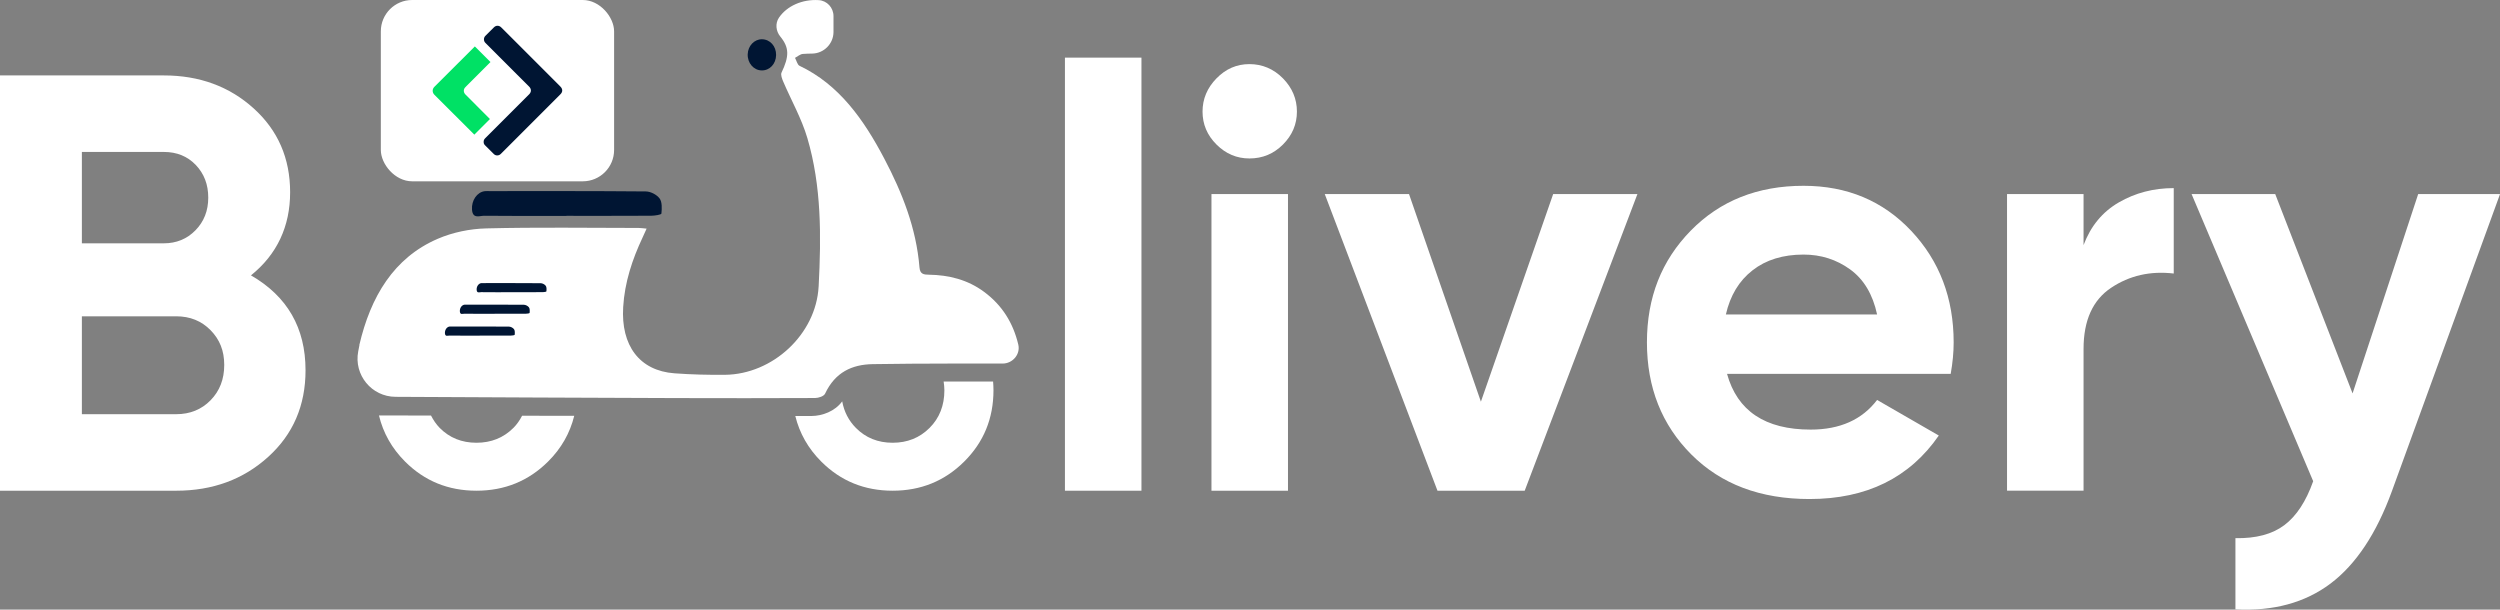 <?xml version="1.0" encoding="UTF-8"?>
<svg id="Livello_2" data-name="Livello 2" xmlns="http://www.w3.org/2000/svg" viewBox="0 0 775.61 189.13">
  <rect x="0" y="0" width="775.61" height="189.13" fill="#808080" stroke="none"/>
  <defs>
    <style>
      .cls-1 {
        fill: #001533;
      }

      .cls-1, .cls-2, .cls-3 {
        stroke-width: 0px;
      }

      .cls-2 {
        fill: #00e165;
      }

      .cls-3 {
        fill: #fff;
      }
    </style>
  </defs>
  <g id="Livello_1-2" data-name="Livello 1">
    <path class="cls-3" d="M77.86,85.43c11.29,6.51,16.93,16.32,16.93,29.45,0,10.93-3.86,19.88-11.59,26.87-7.73,7-17.24,10.49-28.53,10.49H0V23.4h50.8c11.05,0,20.34,3.4,27.89,10.22,7.54,6.81,11.32,15.49,11.32,26.04s-4.05,19.27-12.15,25.77ZM50.8,47.14h-25.4v28.35h25.4c3.93,0,7.21-1.35,9.85-4.05,2.64-2.7,3.96-6.07,3.96-10.13s-1.29-7.42-3.86-10.12c-2.58-2.7-5.89-4.05-9.95-4.05ZM54.67,128.5c4.29,0,7.85-1.45,10.67-4.33,2.82-2.88,4.23-6.53,4.23-10.95s-1.41-7.89-4.23-10.77c-2.82-2.88-6.38-4.32-10.67-4.32h-29.27v30.37h29.27Z"/>
    <path class="cls-3" d="M330.39,152.24V17.88h23.74v134.36h-23.74Z"/>
    <path class="cls-3" d="M387.63,49.16c-3.93,0-7.33-1.44-10.22-4.32s-4.33-6.29-4.33-10.22,1.45-7.36,4.33-10.31c2.88-2.95,6.28-4.42,10.22-4.42s7.51,1.47,10.4,4.42c2.88,2.94,4.33,6.38,4.33,10.31s-1.45,7.33-4.33,10.22c-2.88,2.88-6.34,4.32-10.4,4.32ZM375.85,152.24V60.21h23.74v92.03h-23.74Z"/>
    <path class="cls-3" d="M481.86,60.21h26.14l-34.97,92.03h-27.06l-34.97-92.03h26.14l22.3,64.41,22.42-64.41Z"/>
    <path class="cls-3" d="M535.8,115.98c3.19,11.53,11.84,17.3,25.95,17.3,9.08,0,15.95-3.07,20.61-9.2l19.14,11.04c-9.08,13.14-22.45,19.7-40.12,19.7-15.22,0-27.43-4.6-36.63-13.8-9.2-9.2-13.8-20.8-13.8-34.79s4.54-25.43,13.62-34.7c9.08-9.26,20.73-13.89,34.97-13.89,13.5,0,24.63,4.67,33.41,13.99,8.77,9.32,13.16,20.86,13.16,34.6,0,3.07-.31,6.32-.92,9.76h-69.39ZM535.43,97.57h46.93c-1.35-6.26-4.13-10.92-8.37-13.99-4.23-3.06-9.05-4.6-14.45-4.6-6.38,0-11.66,1.63-15.82,4.88-4.18,3.25-6.94,7.82-8.28,13.71Z"/>
    <path class="cls-3" d="M646.41,76.04c2.21-5.89,5.86-10.31,10.96-13.26,5.09-2.94,10.76-4.42,17.02-4.42v26.5c-7.24-.85-13.71.61-19.42,4.42-5.71,3.8-8.56,10.13-8.56,18.96v43.99h-23.74V60.21h23.74v15.83Z"/>
    <path class="cls-3" d="M750.22,60.21h25.4l-33.55,92.18c-4.79,13.14-11.13,22.69-19.03,28.65-7.91,5.95-17.74,8.63-29.51,8.01v-22.09c6.38.12,11.44-1.23,15.19-4.05,3.74-2.82,6.72-7.36,8.93-13.62l-37.73-89.09h25.95l24,61.85,20.36-61.85Z"/>
    <g>
      <path class="cls-3" d="M111.48,107.04c3.49-14.95,10.65-27.07,24.34-32.96,4.69-2.02,9.99-3.09,15.04-3.22,15.75-.4,31.51-.15,47.27-.14.71,0,1.41.12,2.48.21-.49,1.08-.86,1.91-1.24,2.73-3.2,6.81-5.57,13.9-6.03,21.61-.72,11.85,4.98,19.75,15.93,20.55,5.2.38,10.44.51,15.67.46,14.78-.16,28.2-12.54,29.03-27.3,0-.09.01-.19.02-.28.8-15.43.89-30.92-3.5-45.83-1.8-6.11-5-11.72-7.51-17.59-.36-.84-.83-2.09-.52-2.74,2.39-5.02,2.48-7.72-.38-11.21-1.37-1.67-1.62-4.07-.41-5.85,2.47-3.63,7.24-5.76,12.34-5.44,2.58.16,4.57,2.35,4.58,4.93,0,1.65,0,3.32,0,4.99-.02,3.61-2.98,6.6-6.59,6.66-.97.01-1.94.04-2.91.11-.84.06-1.63.79-2.44,1.22.46.84.73,2.14,1.4,2.46,12.29,5.83,19.95,16.71,26.32,28.84,5.51,10.48,9.91,21.49,10.9,33.75.17,2.1,1.41,2.2,2.86,2.22,6.19.09,12.06,1.51,17.23,5.36,5.56,4.13,8.96,9.59,10.56,16.31.72,3.03-1.75,5.9-4.86,5.9-5.56,0-11-.01-16.44,0-7.97.03-15.94.03-23.9.18-6.4.12-11.62,2.52-14.73,9.14-.39.84-2.04,1.36-3.11,1.37-14.31.08-28.62.05-42.92.02-27.65-.05-58.63-.28-87.24-.39-7.44-.03-12.99-6.81-11.58-14.11l.38-1.95Z"/>
      <path class="cls-1" d="M175.71,66.99c-8.5,0-17.01.05-25.51-.05-1.38-.02-3.53,1.08-3.76-1.87-.23-2.88,1.58-5.49,3.97-5.76.45-.05.9-.02,1.36-.02,16.19,0,32.39-.05,48.58.1,1.47.01,3.36.96,4.28,2.17.81,1.06.74,3.13.57,4.69-.04.37-2.05.67-3.15.68-8.78.05-17.55.03-26.33.03,0,.01,0,.02,0,.03Z"/>
      <path class="cls-1" d="M240.78,17.07c-.03,2.76-1.99,4.84-4.51,4.78-2.47-.06-4.4-2.31-4.3-5.03.09-2.6,2.04-4.65,4.4-4.64,2.53.02,4.44,2.14,4.41,4.89Z"/>
      <path class="cls-1" d="M158.65,90.66c-3.13,0-6.26.02-9.39-.02-.51,0-1.3.4-1.38-.69-.08-1.06.58-2.02,1.46-2.12.16-.02.33,0,.5,0,5.96,0,11.93-.02,17.89.03.54,0,1.24.35,1.58.8.3.39.27,1.15.21,1.73-.02.14-.75.25-1.16.25-3.23.02-6.46.01-9.69.01,0,0,0,0,0,.01Z"/>
      <path class="cls-1" d="M153.44,97.35c-3.13,0-6.26.02-9.39-.02-.51,0-1.3.4-1.38-.69-.08-1.06.58-2.02,1.46-2.12.16-.02.33,0,.5,0,5.96,0,11.93-.02,17.89.03.54,0,1.24.35,1.58.8.3.39.27,1.15.21,1.73-.02.14-.75.25-1.16.25-3.23.02-6.46.01-9.69.01,0,0,0,0,0,.01Z"/>
      <path class="cls-1" d="M148.81,104.13c-3.13,0-6.26.02-9.39-.02-.51,0-1.3.4-1.38-.69-.08-1.06.58-2.02,1.46-2.12.16-.02.33,0,.5,0,5.96,0,11.93-.02,17.89.03.54,0,1.24.35,1.58.8.3.39.27,1.15.21,1.73-.02.14-.75.25-1.16.25-3.23.02-6.46.01-9.69.01,0,0,0,0,0,.01Z"/>
    </g>
    <rect class="cls-3" x="118.15" width="72.37" height="56.25" rx="9.72" ry="9.72"/>
    <path class="cls-1" d="M150.05,44.03c-.02-.46.16-.82.46-1.12,3.54-3.54,7.08-7.08,10.62-10.62,1.02-1.02,2.04-2.03,3.06-3.06.71-.72.68-1.65-.03-2.36-1.55-1.53-3.08-3.07-4.62-4.61-1.53-1.53-3.06-3.06-4.59-4.59-1.47-1.46-2.94-2.93-4.39-4.4-.56-.57-.56-1.55,0-2.12.89-.91,1.8-1.81,2.71-2.7.64-.62,1.55-.61,2.2.02,1.03,1.01,2.04,2.03,3.06,3.05,3.88,3.88,7.76,7.76,11.64,11.64,1.24,1.24,2.47,2.47,3.7,3.71.72.73.75,1.6.04,2.33-1.15,1.18-2.32,2.33-3.48,3.49-1.41,1.41-2.82,2.81-4.22,4.22-1.41,1.41-2.81,2.81-4.22,4.22-1.4,1.4-2.8,2.8-4.2,4.2-.82.82-1.64,1.65-2.47,2.46-.58.56-1.5.58-2.09.02-.94-.9-1.86-1.83-2.78-2.77-.28-.28-.43-.65-.39-1.04Z"/>
    <path class="cls-3" d="M159.27,132.76c-3.07,3.07-6.89,4.6-11.45,4.6s-8.36-1.53-11.4-4.6c-1.13-1.15-1.99-2.46-2.7-3.84l-16.15-.03c1.3,5.41,3.98,10.19,8.11,14.32,6.02,6.02,13.4,9.03,22.14,9.03s16.14-3.01,22.2-9.03c4.13-4.1,6.81-8.84,8.13-14.2l-16.17-.03c-.71,1.36-1.57,2.65-2.7,3.78Z"/>
    <path class="cls-3" d="M292.76,118.38c.12.87.23,1.75.23,2.69,0,4.72-1.53,8.62-4.6,11.69s-6.89,4.6-11.45,4.6-8.36-1.53-11.4-4.6c-2.26-2.29-3.67-5.04-4.25-8.25-2.24,3.11-6.21,4.53-9.49,4.55-1.69,0-3.37,0-5.06.01,1.31,5.33,3.98,10.06,8.06,14.14,6.02,6.02,13.4,9.03,22.14,9.03s16.14-3.01,22.19-9.03c6.06-6.02,9.09-13.4,9.09-22.14,0-.92-.05-1.81-.12-2.7h-15.34Z"/>
    <path class="cls-2" d="M150.29,35.22c-1.97-1.98-3.94-3.95-5.91-5.93-.57-.58-.64-1.4-.18-2.04.13-.18.3-.34.46-.49,2.48-2.48,4.96-4.96,7.44-7.44.02-.02.04-.05.06-.08l-4.83-4.83s-.06.03-.08.06c-1.6,1.59-3.19,3.19-4.79,4.79-2.55,2.55-5.09,5.11-7.66,7.64-.79.78-.71,1.84,0,2.53,3.42,3.38,6.8,6.79,10.2,10.18.72.72,1.44,1.44,2.16,2.16l4.84-4.84c-.57-.58-1.14-1.15-1.71-1.72Z"/>
  </g>
</svg>